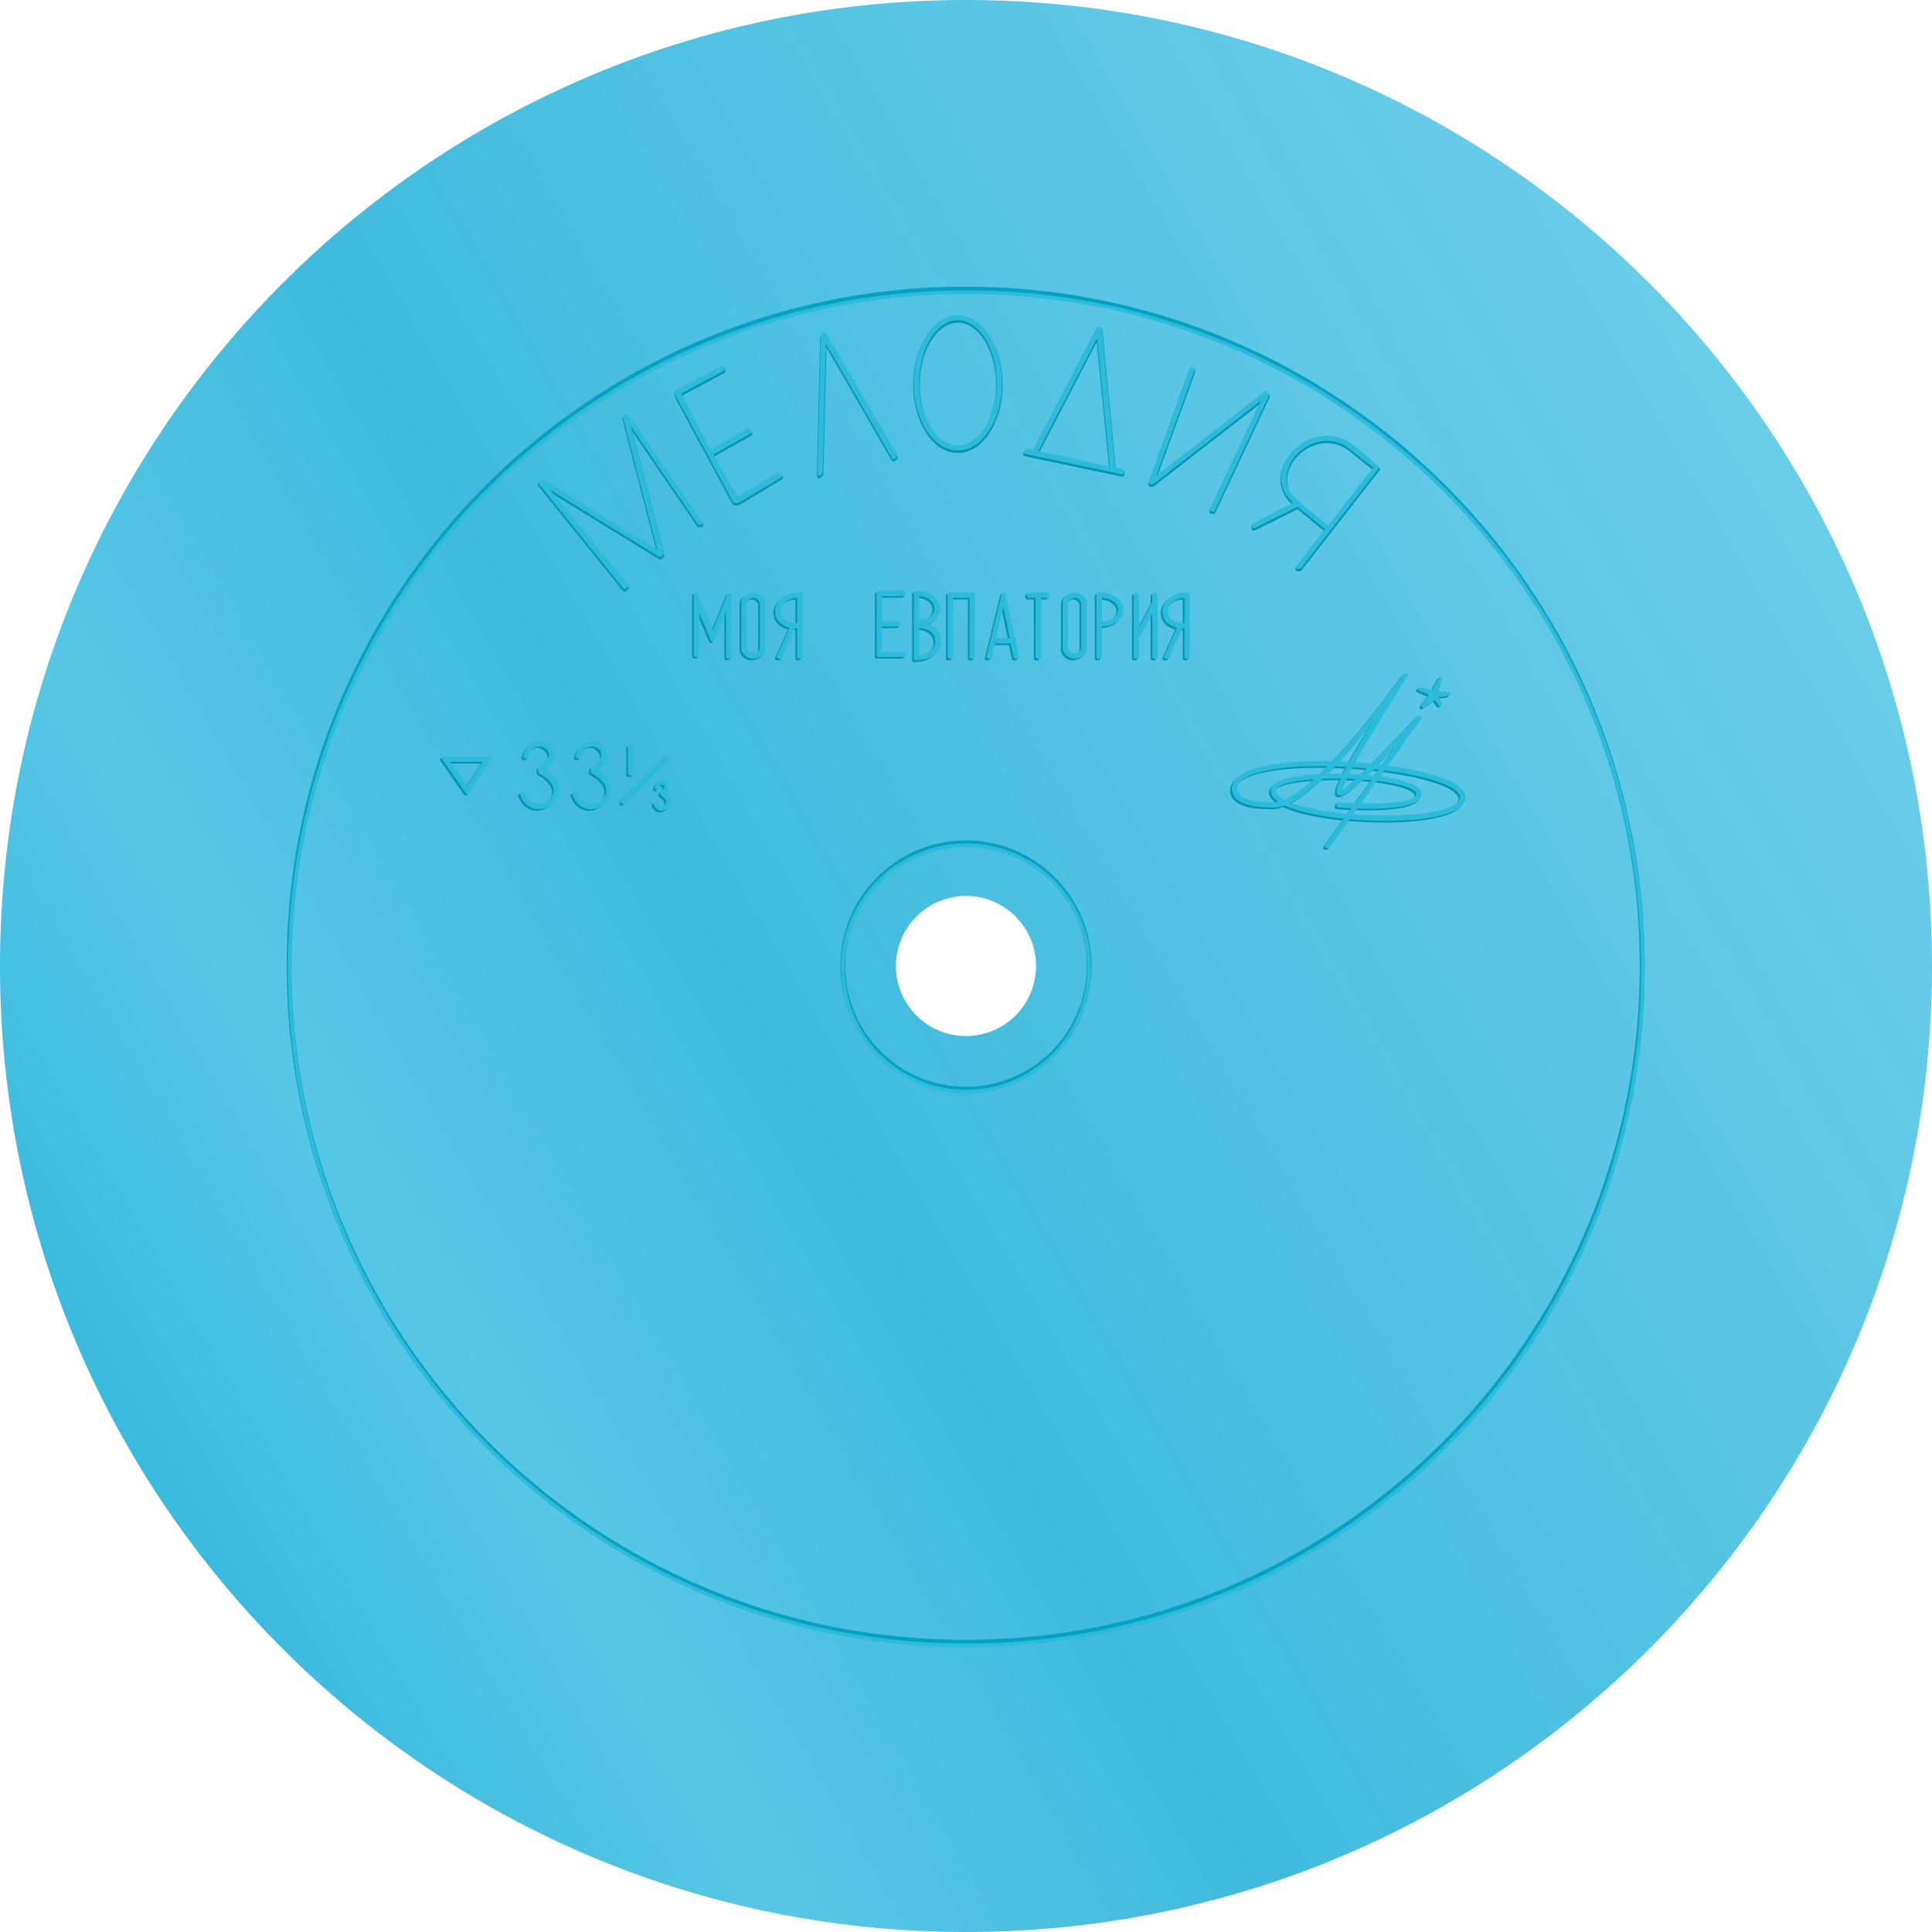 <?xml version="1.0" encoding="UTF-8"?>
<svg viewBox="0 0 800 800" xmlns="http://www.w3.org/2000/svg">
<defs><style>.cls-1 { fill: url(#background_flexy_gradient); } .cls-1, .cls-2, .cls-3, .cls-4, .cls-5, .cls-6 { fill-rule: evenodd; } .cls-2, .cls-3, .cls-4, .cls-5, .cls-6 { fill: none;  stroke-linecap: round; stroke-linejoin: round; } .cls-4, .cls-6 { stroke: #0492b3; } .cls-2, .cls-4 { stroke-width: 2px; } .cls-3, .cls-5 { stroke: #2cbbdb; } .cls-3, .cls-5, .cls-6 { stroke-width: 1.5px; } .cls-2 { stroke: #04a1c4; }</style><linearGradient id="background_flexy_gradient" X1="0%" y1="79%" x2="100%" y2="21%"><stop offset="0%" stop-color="#2bb3d9" stop-opacity="1"/><stop offset="22%" stop-color="#46c1e3" stop-opacity="0.9"/><stop offset="41%" stop-color="#2bb3d9" stop-opacity="0.9"/><stop offset="94%" stop-color="#46c1e3" stop-opacity="0.8"/><stop offset="100%" stop-color="#46c1e3" stop-opacity="1"/></linearGradient></defs>
<path id="background_flexy" class="cls-1" d="M400,0C620.914,0,800,179.086,800,400S620.914,800,400,800,0,620.914,0,400,179.086,0,400,0Zm0,371a29,29,0,1,1-29,29A29,29,0,0,1,400,371Z"/>
<path id="circle-shadow" class="cls-2" d="M399.85,119.7C554.573,119.7,680,245.128,680,399.85S554.573,680,399.85,680,119.7,554.573,119.7,399.85,245.128,119.7,399.85,119.7ZM400,349a51,51,0,1,1-51,51A51,51,0,0,1,400,349Z"/>
<path id="circle" class="cls-3" d="M400.15,121C554.872,121,680.3,246.427,680.3,401.15S554.872,681.3,400.15,681.3,120,555.872,120,401.15,245.427,121,400.15,121ZM400,350a51,51,0,1,1-51,51A51,51,0,0,1,400,350Z"/>
<path id="trademark-shadow" class="cls-4" d="M223.655,200.543l35.019,43.423,0.7-.7h0l-35.019-42.723,49.026,30.116,0.7-.7-14.707-56.731,30.116,44.124h0.7l-30.816-44.824-0.7.7,14.708,56.731-49.026-30.116ZM299.3,152.918l-18.91,9.805v1.4L304.2,208.247h1.4l17.51-10.505-0.7-.7L304.9,207.547l-10.506-18.91,16.109-9.1-0.7-.7-16.108,9.105-12.607-24.513,18.21-9.805v-0.7Zm39.921,44.123,0.7-.7,1.4-56.03,28.716,49.726,0.7-.7L341.318,138.91l-0.7.7Zm85.446-9.1,39.921,8.405v-0.7l-3.5-.7-5.6-58.131h-0.7l-26.614,51.127-2.8-.7ZM493.3,153.618H494l-16.809,46.225,46.925-36.42,0.7,0.7L502.4,211.749h-0.7l22.412-47.625-46.925,36.419h-0.7Zm44.824,81.944,32.217-41.322s-4.253-3.5-9.105-7.7c-16.941-14.692-41.073,9.255-24.513,22.412-0.9.5-17.51,9.1-17.51,9.1v0.7l18.21-9.1,11.907,9.805v0.7l-11.907,15.408h0.7ZM396.648,131.906c9.67,0,17.509,12.23,17.509,27.315s-7.839,27.315-17.509,27.315-17.509-12.23-17.509-27.315S386.978,131.906,396.648,131.906Zm0,0.7c9.283,0,16.809,11.915,16.809,26.614s-7.526,26.614-16.809,26.614-16.809-11.915-16.809-26.614S387.365,132.607,396.648,132.607Zm32.217,55.329,25.914-49.726,5.6,56.73Zm140.775,6.3-10.5-8.405c-15.265-11.726-37.5,10.194-21.712,23.113,4.591,3.757,12.607,10.5,12.607,10.5Z"/>
<path id="trademark" class="cls-5" d="M223.655,199.843l35.019,43.423,0.7-.7h0l-35.019-42.723,49.026,30.116,0.7-.7-14.707-56.73,30.116,44.124h0.7l-30.816-44.824-0.7.7,14.708,56.73-49.026-30.116ZM299.3,152.217l-18.91,9.8v1.4L304.2,207.547h1.4l17.51-10.506-0.7-.7-17.509,10.5-10.506-18.91,16.109-9.105-0.7-.7-16.108,9.1-12.607-24.513,18.21-9.805v-0.7Zm39.921,44.124,0.7-.7,1.4-56.03,28.716,49.727,0.7-.7L341.318,138.21l-0.7.7Zm85.446-9.105,39.921,8.4v-0.7l-3.5-.7-5.6-58.131h-0.7l-26.614,51.127-2.8-.7ZM493.3,152.918H494l-16.809,46.224,46.925-36.419,0.7,0.7L502.4,211.049h-0.7l22.412-47.626-46.925,36.42h-0.7Zm44.824,81.943,32.217-41.322s-4.253-3.5-9.105-7.7c-16.941-14.691-41.073,9.256-24.513,22.412-0.9.5-17.51,9.1-17.51,9.1v0.7l18.21-9.1,11.907,9.8v0.7l-11.907,15.408h0.7ZM396.648,131.206c9.67,0,17.509,12.229,17.509,27.315s-7.839,27.314-17.509,27.314-17.509-12.229-17.509-27.314S386.978,131.206,396.648,131.206Zm0,0.7c9.283,0,16.809,11.916,16.809,26.615s-7.526,26.614-16.809,26.614-16.809-11.916-16.809-26.614S387.365,131.906,396.648,131.906Zm32.217,55.33,25.914-49.727,5.6,56.731Zm140.775,6.3-10.5-8.4c-15.265-11.727-37.5,10.194-21.712,23.112,4.591,3.757,12.607,10.506,12.607,10.506Z"/>
<path id="song-shadow" class="cls-6" d="M311.2,247.468a3.5,3.5,0,0,1,3.5,3.5v17.509c0,3.275-3.5,3.5-3.5,3.5a3.5,3.5,0,0,1-3.5-3.5V250.97C307.7,247.7,311.2,247.468,311.2,247.468Zm67.236,25.914V246.067c12.229,0,11.282,12.607,2.179,12.607v0.7C389.74,259.375,391.788,273.382,378.438,273.382Zm-91.048-1.4h0.7V250.97l6.3,14.708,6.3-15.408v22.412h0.7V246.768l-7,16.809-7-16.809v25.213Zm86.146-25.213v-0.7H363.03v25.914h10.506v-0.7H363.73V259.375h7.7v-0.7h-7.7V246.768h9.806Zm18.91,25.914h0.7V247.468h8.4v25.214h0.7V246.768h-9.8v25.914Zm32.917-25.914h7.7v0.7h-3.5v25.214h-0.7V247.468h-3.5v-0.7Zm44.124,0v25.914h0.7v-7.7l7-13.308v21.012h0.7V246.768h-0.7v3.5l-7,13.307V246.768h-0.7Zm-15.408,0v25.914h0.7V259.375C466.862,259.375,466.847,246.768,454.079,246.768ZM491.2,272.682s0.088-25.914,0-25.914c-11.325-.173-13.294,11.643-3.5,13.307-0.274.694-5.6,12.607-5.6,12.607h0.7l5.6-12.607h2.1v12.607h0.7Zm-82.644,0h0.7l1.4-6.3h7.705l1.4,6.3h0.7l-5.6-25.914Zm6.3-23.813-4.2,16.809h7.705Zm-35.719,23.813V246.768c10.026,0,10.264,11.206.679,11.206v2.1C389.889,260.075,389.863,272.682,379.139,272.682Zm65.134-25.214a3.5,3.5,0,0,1,3.5,3.5v17.509c0,3.275-3.5,3.5-3.5,3.5a3.5,3.5,0,0,1-3.5-3.5V250.97C440.772,247.7,444.273,247.468,444.273,247.468Zm0-.7c1.934,0,4.2,1.568,4.2,3.5v18.91c0,3.274-4.2,3.5-4.2,3.5-1.934,0-4.2-1.568-4.2-3.5V250.27C440.071,247,444.273,246.768,444.273,246.768Zm10.506,0.7c10.878,0,11.138,11.206,0,11.206V247.468Zm35.719,0c-10.193-.169-12.139,12.541,0,11.907V247.468ZM330.813,272.682s0.087-25.914,0-25.914c-11.326-.173-13.3,11.643-3.5,13.307-0.274.694-5.6,12.607-5.6,12.607h0.7l5.6-12.607h2.1v12.607h0.7Zm-0.7-25.214c-10.193-.169-12.139,12.541,0,11.907V247.468Zm-18.91-.7c1.934,0,4.2,1.568,4.2,3.5v18.91c0,3.274-4.2,3.5-4.2,3.5-1.934,0-4.2-1.568-4.2-3.5V250.27C307,247,311.2,246.768,311.2,246.768Z"/>
<path id="song" class="cls-5" d="M311.9,246.768a3.5,3.5,0,0,1,3.5,3.5v17.509c0,3.274-3.5,3.5-3.5,3.5a3.5,3.5,0,0,1-3.5-3.5V250.27C308.4,247,311.9,246.768,311.9,246.768Zm67.236,25.914V245.367c12.863,0,11.643,12.607,2.179,12.607v0.7C391.26,258.674,392.442,272.594,379.139,272.682Zm-91.049-1.4h0.7V250.27l6.3,14.708,6.3-15.409v22.412h0.7V246.067l-7,16.809-7-16.809v25.214Zm86.146-25.214v-0.7H363.73v25.914h10.506v-0.7h-9.805V258.674h7.7v-0.7h-7.7V246.067h9.805Zm18.91,25.914h0.7V246.768h8.4v25.213h0.7V246.067h-9.805v25.914Zm32.918-25.914h7.7v0.7h-3.5v25.213h-0.7V246.768h-3.5v-0.7Zm44.123,0v25.914h0.7v-7.7l7-13.307v21.011h0.7V246.067h-0.7v3.5l-7,13.307V246.067h-0.7Zm-15.408,0v25.914h0.7V258.674C467.562,258.674,467.548,246.067,454.779,246.067Zm37.12,25.914s0.087-25.914,0-25.914c-11.326-.173-13.3,11.643-3.5,13.308-0.274.694-5.6,12.606-5.6,12.606h0.7l5.6-12.606h2.1v12.606h0.7Zm-82.644,0h0.7l1.4-6.3h7.7l1.4,6.3h0.7l-5.6-25.914Zm6.3-23.812-4.2,16.809h7.7Zm-35.719,23.812V246.067c9.883,0,10.692,11.206.679,11.206v2.1C390.835,259.375,390.524,271.981,379.839,271.981Zm65.135-25.213a3.5,3.5,0,0,1,3.5,3.5v17.509c0,3.274-3.5,3.5-3.5,3.5a3.5,3.5,0,0,1-3.5-3.5V250.27C441.472,247,444.974,246.768,444.974,246.768Zm0-.7c1.934,0,4.2,1.568,4.2,3.5v18.91c0,3.275-4.2,3.5-4.2,3.5-1.934,0-4.2-1.568-4.2-3.5v-18.91C440.772,246.3,444.974,246.067,444.974,246.067Zm10.5,0.7c10.878,0,11.139,11.206,0,11.206V246.768Zm35.72,0c-10.194-.169-12.14,12.541,0,11.906V246.768ZM331.513,271.981s0.087-25.914,0-25.914c-11.326-.173-13.294,11.643-3.5,13.308-0.273.694-5.6,12.606-5.6,12.606h0.7l5.6-12.606h2.1v12.606h0.7Zm-0.7-25.213c-10.194-.169-12.139,12.541,0,11.906V246.768Zm-18.91-.7c1.934,0,4.2,1.568,4.2,3.5v18.91c0,3.275-4.2,3.5-4.2,3.5-1.934,0-4.2-1.568-4.2-3.5v-18.91C307.7,246.3,311.9,246.067,311.9,246.067Z"/>
<path id="speed-shadow" class="cls-6" d="M183.034,314.7l9.805,14.008,9.1-14.008h-18.91Zm1.4,0.7,8.405,11.907,7.7-11.907H184.434Zm75.641-5.6h0.7v11.206h-0.7V309.8Zm-2.8,23.113v-0.7l17.51-17.509h0.7ZM217.352,314c3.6-11.971,17.018.321,5.6,4.9v1.4c15.769,8.308-2.036,21.442-7,9.1h-0.7c5.049,13.575,24.28-.98,8.4-9.1v-0.7c11.879-7.215-3.754-17.593-7-5.6h0.7Zm54.024,12.92c0.865-4.253,6.494-1.055,2.122,2.049v0.586c5.972,3.472-.784,8.726-2.652,3.8h-0.265c1.931,5.732,9.394-.368,3.182-4.1,4.645-3.192-1.5-7.545-2.652-2.342h0.265ZM239.064,314c3.6-11.971,17.017.321,5.6,4.9v1.4c15.768,8.308-2.036,21.442-7,9.1h-0.7c5.048,13.575,24.279-.98,8.4-9.1v-0.7c11.878-7.215-3.755-17.593-7-5.6h0.7Z"/>
<path id="speed" class="cls-5" d="M183.734,314l9.8,14.007L202.644,314h-18.91Zm1.4,0.7,8.4,11.906,7.7-11.906H185.135Zm75.64-5.6h0.7v11.206h-0.7V309.1Zm-2.8,23.112-0.7-.7,18.21-18.21,0.7,0.7ZM218.052,313.3c2.285-10.175,17.149-2.524,5.6,4.9v1.4c15.769,8.308-2.071,20.877-7,9.1h-0.7c5.1,13.712,24.808-.881,8.405-9.806,12.266-7.637-3.966-18.051-7-5.6h0.7Zm21.712,0c2.284-10.175,17.149-2.524,5.6,4.9v1.4c15.769,8.308-2.071,20.877-7,9.1h-0.7c5.1,13.712,24.808-.881,8.4-9.806,12.266-7.637-3.966-18.051-7-5.6h0.7Zm32.313,12.921c0.865-4.253,6.494-1.055,2.121,2.049v0.586c5.972,3.472-.784,8.725-2.652,3.805h-0.265c1.931,5.731,9.395-.368,3.183-4.1,4.645-3.192-1.5-7.545-2.653-2.342h0.266Z"/>
<path id="logo-shadow" class="cls-6" d="M553.532,334.315v-0.7s32.917,2.786,32.917-4.2c0-8.261-59.531-10.051-59.531-1.4,0,12.359,77.741,15.923,77.741,2.8,0-13.37-93.85-20.846-93.85-3.5,0,6.637,13.26,6.3,16.109,6.3,16.375,0,53.928-53.228,53.928-53.228h0.7s-31.341,48.326-26.614,48.326c2.951,0,31.516-30.817,31.516-30.817h0.7l-37.82,53.229h-0.7L585.049,300s-25.623,29.416-30.817,29.416c-5.894,0,25.914-47.626,25.914-47.626s-35.845,52.529-53.228,52.529c-2.927,0-16.809.291-16.809-7,0-18.112,95.251-10.8,95.251,3.5,0,14.349-79.143,10.3-79.143-2.8,0-9.32,60.933-7.515,60.933,1.4C587.15,337.081,553.532,334.315,553.532,334.315Zm35.719-42.023,4.2-4.2,1.4,2.8-1.4-2.8h0l1.4-4.2-1.4,4.2-4.2-1.4,4.2,1.4Zm-0.7.7,4.9-3.5,2.1,2.8-1.4-3.5,4.9-.7-4.9-.7,1.4-5.6-2.8,5.6-5.6-1.4,4.9,2.1Z"/>
<path id="logo" class="cls-5" d="M554.232,333.614v-0.7s32.918,2.785,32.918-4.2c0-8.262-59.532-10.051-59.532-1.4,0,12.359,77.742,15.923,77.742,2.8,0-13.369-93.851-20.845-93.851-3.5,0,6.637,13.261,6.3,16.109,6.3,16.375,0,53.929-53.229,53.929-53.229h0.7s-31.341,48.326-26.614,48.326c2.951,0,31.517-30.816,31.517-30.816h0.7l-37.82,53.228h-0.7L585.749,299.3s-25.622,29.416-30.816,29.416c-5.895,0,25.913-47.626,25.913-47.626S545,333.614,527.618,333.614c-2.927,0-16.809.291-16.809-7,0-18.111,95.251-10.8,95.251,3.5,0,14.35-79.142,10.3-79.142-2.8,0-9.32,60.932-7.515,60.932,1.4C587.85,336.38,554.232,333.614,554.232,333.614Zm35.719-42.022,4.2-4.2,1.4,2.8-1.4-2.8h0l1.4-4.2-1.4,4.2-4.2-1.4,4.2,1.4Zm-0.7.7,4.9-3.5,2.1,2.8-1.4-3.5,4.9-.7-4.9-.7,1.4-5.6-2.8,5.6-5.6-1.4,4.9,2.1Z"/>
</svg>
